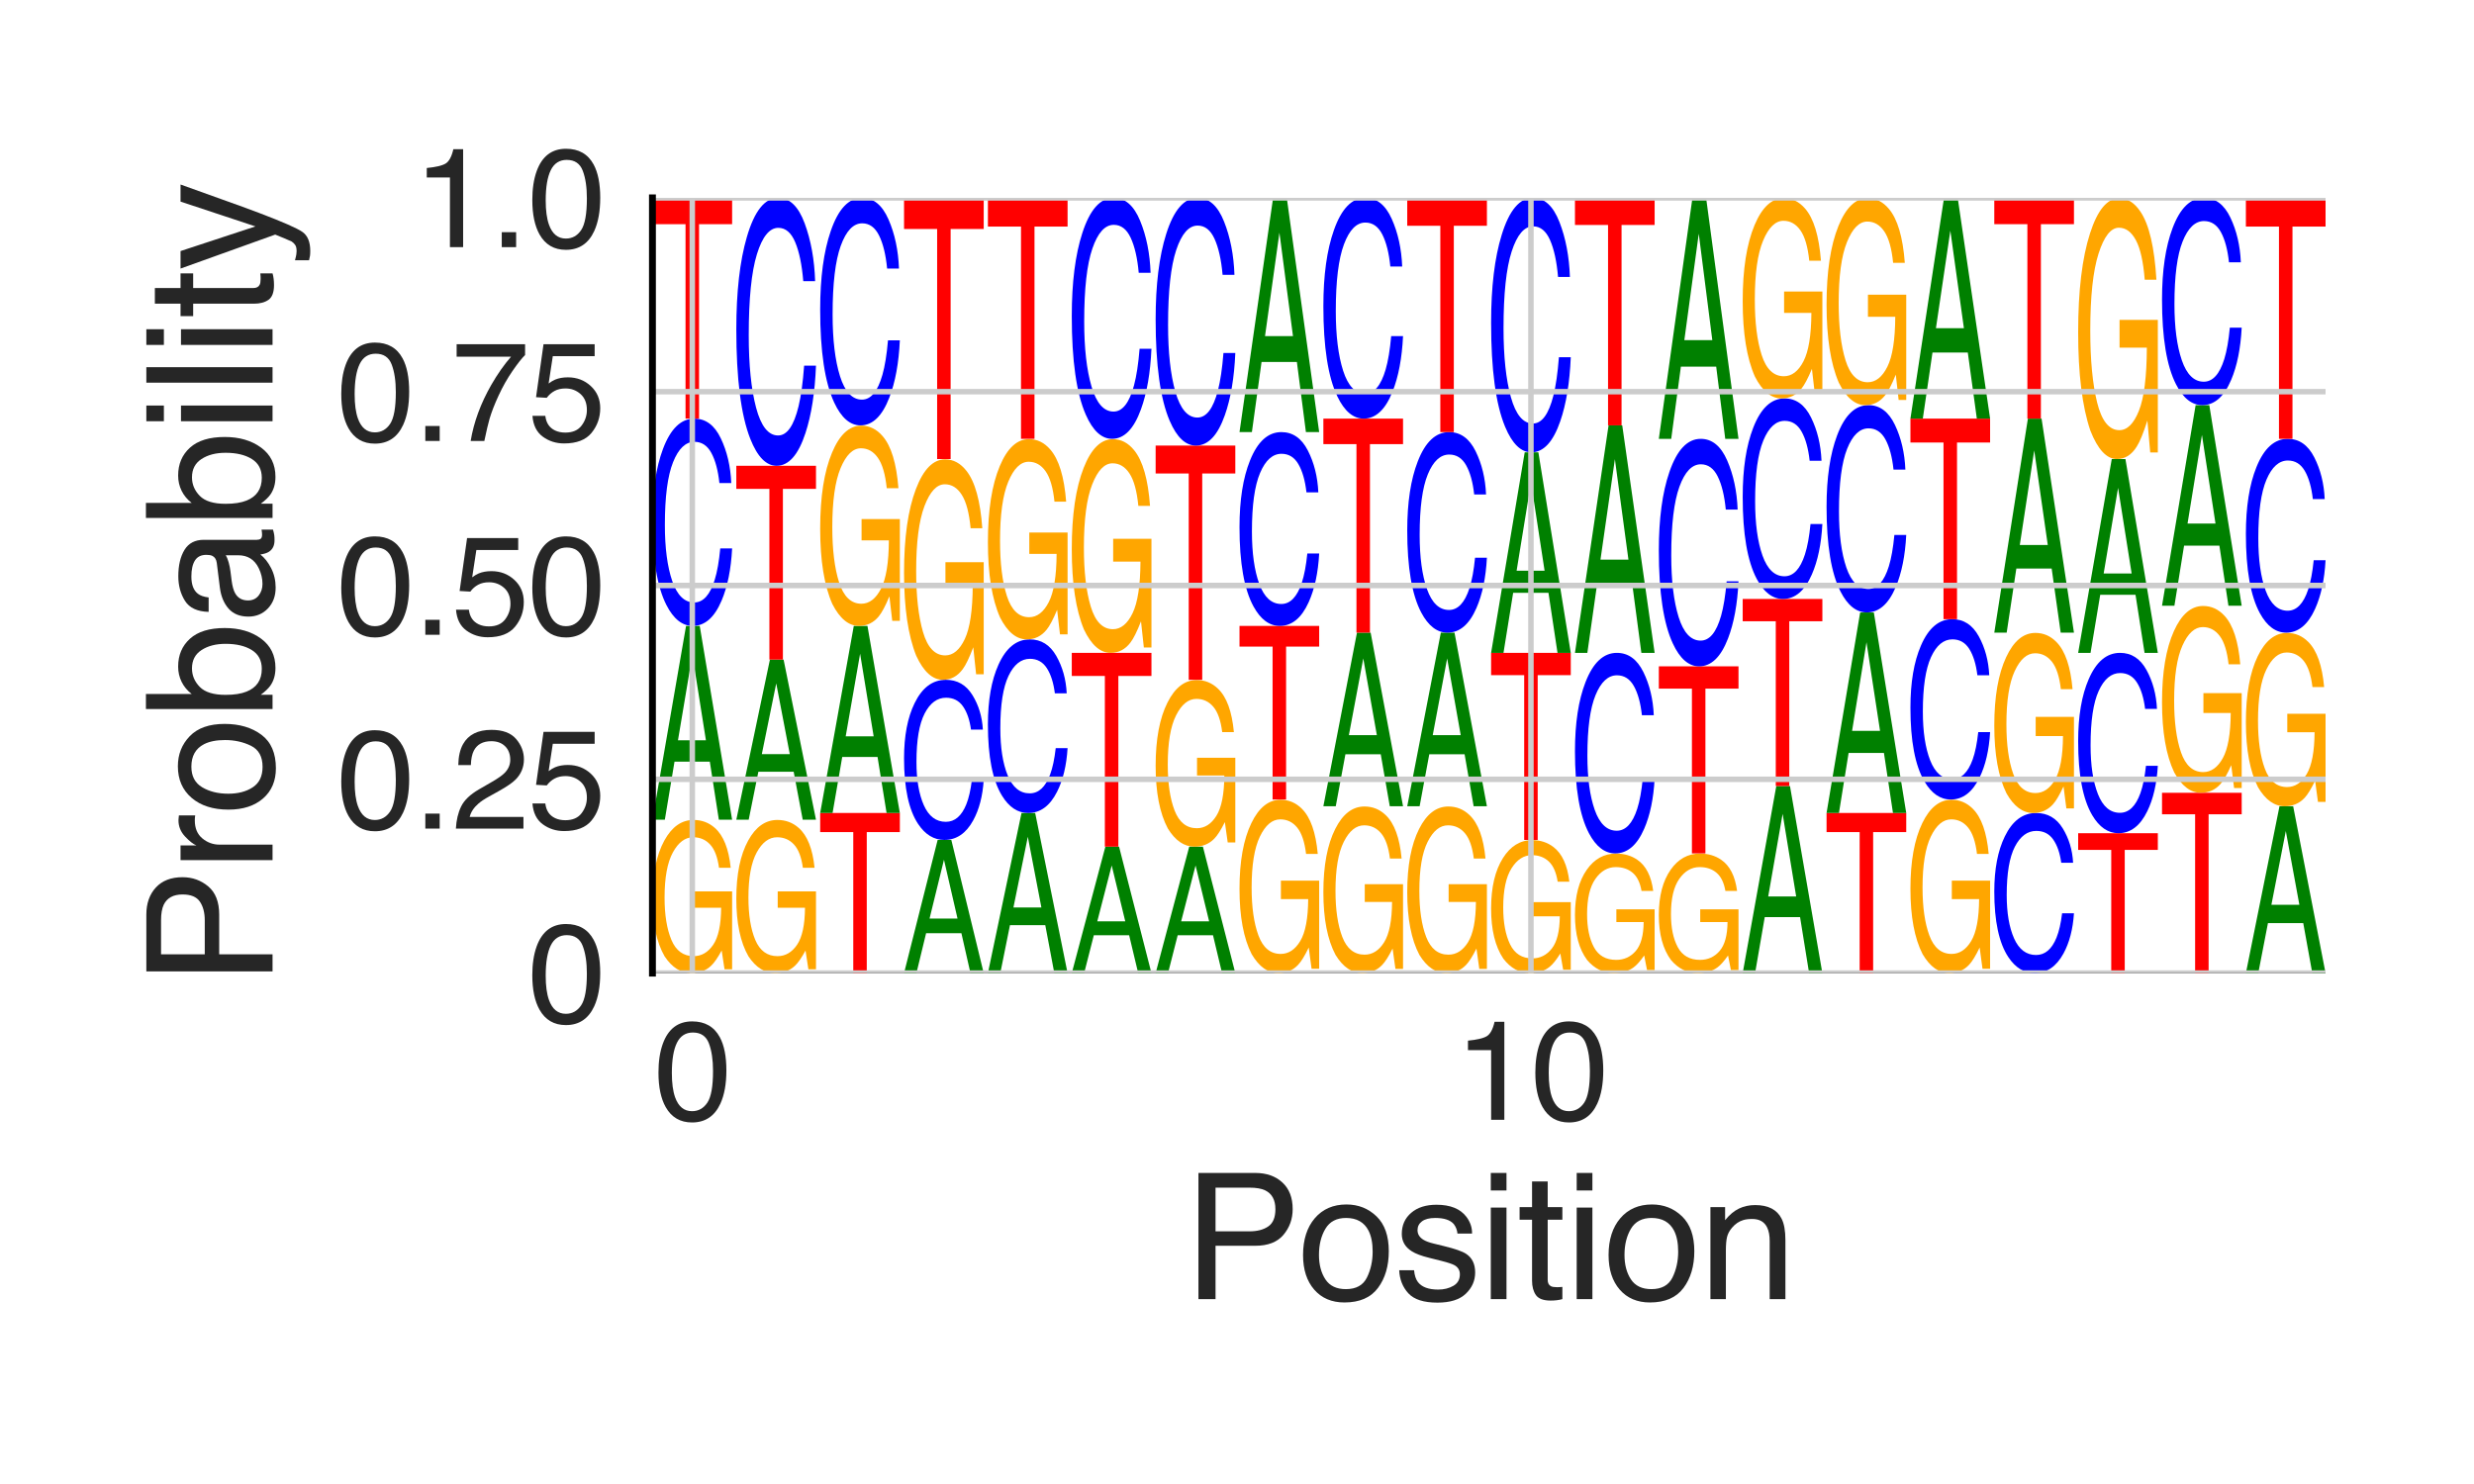 <?xml version="1.0" encoding="utf-8" standalone="no"?>
<!DOCTYPE svg PUBLIC "-//W3C//DTD SVG 1.1//EN"
  "http://www.w3.org/Graphics/SVG/1.1/DTD/svg11.dtd">
<svg height="216pt" version="1.1" viewBox="0 0 360 216" width="360pt" xmlns="http://www.w3.org/2000/svg" xmlns:xlink="http://www.w3.org/1999/xlink">
 <defs>
  <style type="text/css">*{stroke-linecap:butt;stroke-linejoin:round;}</style>
 </defs>
 <g id="figure_1">
  <g id="patch_1">
   <path d="M 0 216 
L 360 216 
L 360 0 
L 0 0 
z
" style="fill:#ffffff;"/>
  </g>
  <g id="axes_1">
   <g id="patch_2">
    <path d="M 94.94 141.64 
L 338.4 141.64 
L 338.4 28.8 
L 94.94 28.8 
z
" style="fill:#ffffff;"/>
   </g>
   <g id="line2d_1">
    <path clip-path="url(#p4b6643e979)" d="M 94.94 141.64 
L 338.4 141.64 
" style="fill:none;stroke:#000000;stroke-linecap:round;stroke-width:0.5;"/>
   </g>
   <g id="patch_3">
    <path clip-path="url(#p4b6643e979)" d="M 100.919 119.346 
Q 102.708 119.346 104.012 120.499 
Q 105.903 122.156 106.326 126.309 
L 104.626 126.309 
Q 104.314 123.988 103.338 122.927 
Q 102.362 121.865 100.875 121.865 
Q 99.114 121.865 97.909 124.076 
Q 96.704 126.282 96.704 130.652 
Q 96.704 134.427 97.696 136.799 
Q 98.691 139.171 100.936 139.171 
Q 102.655 139.171 103.783 137.51 
Q 104.911 135.844 104.936 132.12 
L 100.963 132.12 
L 100.963 129.743 
L 106.533 129.743 
L 106.533 141.077 
L 105.428 141.077 
L 105.013 138.35 
Q 104.142 139.951 103.468 140.574 
Q 102.334 141.64 100.59 141.64 
Q 98.337 141.64 96.712 139.203 
Q 94.94 136.144 94.94 130.809 
Q 94.94 125.488 96.668 122.345 
Q 98.31 119.346 100.919 119.346 
z
M 100.634 119.313 
L 100.634 119.313 
z
" style="fill:#ffa600;"/>
   </g>
   <g id="patch_4">
    <path clip-path="url(#p4b6643e979)" d="M 102.722 107.755 
L 100.749 95.294 
L 98.653 107.755 
L 102.722 107.755 
z
M 99.83 91.103 
L 101.819 91.103 
L 106.533 119.313 
L 104.603 119.313 
L 103.288 110.864 
L 98.149 110.864 
L 96.743 119.313 
L 94.94 119.313 
L 99.83 91.103 
z
M 100.741 91.103 
L 100.741 91.103 
z
" style="fill:#008000;"/>
   </g>
   <g id="patch_5">
    <path clip-path="url(#p4b6643e979)" d="M 101.036 60.932 
Q 103.518 60.932 104.888 63.803 
Q 106.257 66.667 106.408 70.311 
L 104.683 70.311 
Q 104.389 67.547 103.513 65.931 
Q 102.636 64.308 101.053 64.308 
Q 99.122 64.308 97.935 67.285 
Q 96.748 70.255 96.748 76.395 
Q 96.748 81.431 97.818 84.564 
Q 98.892 87.69 101.019 87.69 
Q 102.974 87.69 103.999 84.395 
Q 104.54 82.66 104.808 79.827 
L 106.533 79.827 
Q 106.303 84.352 105.004 87.415 
Q 103.447 91.103 100.805 91.103 
Q 98.527 91.103 96.979 88.077 
Q 94.94 84.083 94.94 75.734 
Q 94.94 69.4 96.472 65.344 
Q 98.126 60.932 101.036 60.932 
z
M 100.68 60.932 
L 100.68 60.932 
z
" style="fill:#0000ff;"/>
   </g>
   <g id="patch_6">
    <path clip-path="url(#p4b6643e979)" d="M 106.533 28.8 
L 106.533 32.628 
L 101.719 32.628 
L 101.719 60.932 
L 99.755 60.932 
L 99.755 32.628 
L 94.94 32.628 
L 94.94 28.8 
L 106.533 28.8 
z
" style="fill:#ff0000;"/>
   </g>
   <g id="patch_7">
    <path clip-path="url(#p4b6643e979)" d="M 113.123 119.346 
Q 114.911 119.346 116.216 120.499 
Q 118.107 122.156 118.53 126.309 
L 116.829 126.309 
Q 116.517 123.988 115.541 122.927 
Q 114.566 121.865 113.078 121.865 
Q 111.318 121.865 110.112 124.076 
Q 108.907 126.282 108.907 130.652 
Q 108.907 134.427 109.899 136.799 
Q 110.895 139.171 113.139 139.171 
Q 114.859 139.171 115.986 137.51 
Q 117.114 135.844 117.139 132.12 
L 113.167 132.12 
L 113.167 129.743 
L 118.737 129.743 
L 118.737 141.077 
L 117.631 141.077 
L 117.216 138.35 
Q 116.346 139.951 115.671 140.574 
Q 114.538 141.64 112.794 141.64 
Q 110.541 141.64 108.915 139.203 
Q 107.144 136.144 107.144 130.809 
Q 107.144 125.488 108.871 122.345 
Q 110.513 119.346 113.123 119.346 
z
M 112.838 119.313 
L 112.838 119.313 
z
" style="fill:#ffa600;"/>
   </g>
   <g id="patch_8">
    <path clip-path="url(#p4b6643e979)" d="M 114.925 109.764 
L 112.953 99.468 
L 110.856 109.764 
L 114.925 109.764 
z
M 112.033 96.006 
L 114.023 96.006 
L 118.737 119.313 
L 116.807 119.313 
L 115.491 112.333 
L 110.352 112.333 
L 108.946 119.313 
L 107.144 119.313 
L 112.033 96.006 
z
M 112.944 96.006 
L 112.944 96.006 
z
" style="fill:#008000;"/>
   </g>
   <g id="patch_9">
    <path clip-path="url(#p4b6643e979)" d="M 118.737 67.796 
L 118.737 71.157 
L 113.922 71.157 
L 113.922 96.006 
L 111.958 96.006 
L 111.958 71.157 
L 107.144 71.157 
L 107.144 67.796 
L 118.737 67.796 
z
" style="fill:#ff0000;"/>
   </g>
   <g id="patch_10">
    <path clip-path="url(#p4b6643e979)" d="M 113.239 28.8 
Q 115.722 28.8 117.091 32.51 
Q 118.461 36.212 118.612 40.922 
L 116.886 40.922 
Q 116.593 37.349 115.716 35.26 
Q 114.839 33.163 113.256 33.163 
Q 111.326 33.163 110.139 37.011 
Q 108.951 40.85 108.951 48.786 
Q 108.951 55.295 110.022 59.344 
Q 111.095 63.384 113.222 63.384 
Q 115.178 63.384 116.203 59.126 
Q 116.744 56.884 117.012 53.222 
L 118.737 53.222 
Q 118.506 59.069 117.208 63.029 
Q 115.651 67.796 113.009 67.796 
Q 110.731 67.796 109.182 63.884 
Q 107.144 58.723 107.144 47.931 
Q 107.144 39.745 108.675 34.502 
Q 110.329 28.8 113.239 28.8 
z
M 112.883 28.8 
L 112.883 28.8 
z
" style="fill:#0000ff;"/>
   </g>
   <g id="patch_11">
    <path clip-path="url(#p4b6643e979)" d="M 130.94 118.333 
L 130.94 121.11 
L 126.126 121.11 
L 126.126 141.64 
L 124.162 141.64 
L 124.162 121.11 
L 119.347 121.11 
L 119.347 118.333 
L 130.94 118.333 
z
" style="fill:#ff0000;"/>
   </g>
   <g id="patch_12">
    <path clip-path="url(#p4b6643e979)" d="M 127.129 107.176 
L 125.156 95.148 
L 123.06 107.176 
L 127.129 107.176 
z
M 124.237 91.103 
L 126.226 91.103 
L 130.94 118.333 
L 129.01 118.333 
L 127.695 110.178 
L 122.556 110.178 
L 121.15 118.333 
L 119.347 118.333 
L 124.237 91.103 
z
M 125.148 91.103 
L 125.148 91.103 
z
" style="fill:#008000;"/>
   </g>
   <g id="patch_13">
    <path clip-path="url(#p4b6643e979)" d="M 125.326 61.955 
Q 127.115 61.955 128.419 63.463 
Q 130.31 65.629 130.733 71.06 
L 129.033 71.06 
Q 128.721 68.025 127.745 66.637 
Q 126.769 65.249 125.282 65.249 
Q 123.521 65.249 122.316 68.139 
Q 121.111 71.024 121.111 76.737 
Q 121.111 81.673 122.103 84.774 
Q 123.098 87.875 125.343 87.875 
Q 127.062 87.875 128.19 85.703 
Q 129.318 83.525 129.343 78.656 
L 125.37 78.656 
L 125.37 75.549 
L 130.94 75.549 
L 130.94 90.367 
L 129.835 90.367 
L 129.42 86.801 
Q 128.549 88.895 127.875 89.71 
Q 126.741 91.103 124.997 91.103 
Q 122.744 91.103 121.119 87.918 
Q 119.347 83.917 119.347 76.942 
Q 119.347 69.986 121.075 65.877 
Q 122.717 61.955 125.326 61.955 
z
M 125.041 61.913 
L 125.041 61.913 
z
" style="fill:#ffa600;"/>
   </g>
   <g id="patch_14">
    <path clip-path="url(#p4b6643e979)" d="M 125.443 28.8 
Q 127.925 28.8 129.295 31.95 
Q 130.664 35.094 130.815 39.093 
L 129.09 39.093 
Q 128.796 36.059 127.92 34.286 
Q 127.043 32.505 125.46 32.505 
Q 123.529 32.505 122.342 35.772 
Q 121.155 39.032 121.155 45.771 
Q 121.155 51.298 122.225 54.735 
Q 123.299 58.167 125.426 58.167 
Q 127.381 58.167 128.406 54.551 
Q 128.947 52.647 129.215 49.537 
L 130.94 49.537 
Q 130.71 54.503 129.411 57.865 
Q 127.854 61.913 125.212 61.913 
Q 122.934 61.913 121.386 58.591 
Q 119.347 54.208 119.347 45.045 
Q 119.347 38.093 120.879 33.642 
Q 122.533 28.8 125.443 28.8 
z
M 125.087 28.8 
L 125.087 28.8 
z
" style="fill:#0000ff;"/>
   </g>
   <g id="patch_15">
    <path clip-path="url(#p4b6643e979)" d="M 139.332 133.698 
L 137.36 125.135 
L 135.263 133.698 
L 139.332 133.698 
z
M 136.44 122.255 
L 138.43 122.255 
L 143.144 141.64 
L 141.214 141.64 
L 139.898 135.834 
L 134.759 135.834 
L 133.353 141.64 
L 131.551 141.64 
L 136.44 122.255 
z
M 137.351 122.255 
L 137.351 122.255 
z
" style="fill:#008000;"/>
   </g>
   <g id="patch_16">
    <path clip-path="url(#p4b6643e979)" d="M 137.646 98.948 
Q 140.129 98.948 141.498 101.165 
Q 142.868 103.378 143.019 106.193 
L 141.293 106.193 
Q 141 104.058 140.123 102.809 
Q 139.246 101.556 137.663 101.556 
Q 135.733 101.556 134.546 103.855 
Q 133.358 106.15 133.358 110.893 
Q 133.358 114.783 134.429 117.203 
Q 135.502 119.618 137.629 119.618 
Q 139.585 119.618 140.61 117.073 
Q 141.151 115.733 141.419 113.544 
L 143.144 113.544 
Q 142.913 117.039 141.615 119.406 
Q 140.058 122.255 137.416 122.255 
Q 135.138 122.255 133.589 119.917 
Q 131.551 116.832 131.551 110.382 
Q 131.551 105.489 133.082 102.356 
Q 134.736 98.948 137.646 98.948 
z
M 137.29 98.948 
L 137.29 98.948 
z
" style="fill:#0000ff;"/>
   </g>
   <g id="patch_17">
    <path clip-path="url(#p4b6643e979)" d="M 137.53 66.862 
Q 139.318 66.862 140.623 68.522 
Q 142.514 70.907 142.937 76.884 
L 141.237 76.884 
Q 140.924 73.544 139.948 72.016 
Q 138.973 70.488 137.485 70.488 
Q 135.725 70.488 134.519 73.67 
Q 133.314 76.844 133.314 83.134 
Q 133.314 88.567 134.306 91.981 
Q 135.302 95.395 137.546 95.395 
Q 139.266 95.395 140.393 93.004 
Q 141.521 90.606 141.546 85.246 
L 137.574 85.246 
L 137.574 81.826 
L 143.144 81.826 
L 143.144 98.138 
L 142.038 98.138 
L 141.624 94.212 
Q 140.753 96.517 140.078 97.414 
Q 138.945 98.948 137.201 98.948 
Q 134.948 98.948 133.322 95.441 
Q 131.551 91.038 131.551 83.36 
Q 131.551 75.702 133.278 71.179 
Q 134.92 66.862 137.53 66.862 
z
M 137.245 66.816 
L 137.245 66.816 
z
" style="fill:#ffa600;"/>
   </g>
   <g id="patch_18">
    <path clip-path="url(#p4b6643e979)" d="M 143.144 28.8 
L 143.144 33.329 
L 138.329 33.329 
L 138.329 66.816 
L 136.365 66.816 
L 136.365 33.329 
L 131.551 33.329 
L 131.551 28.8 
L 143.144 28.8 
z
" style="fill:#ff0000;"/>
   </g>
   <g id="patch_19">
    <path clip-path="url(#p4b6643e979)" d="M 151.536 132.091 
L 149.563 121.795 
L 147.467 132.091 
L 151.536 132.091 
z
M 148.644 118.333 
L 150.633 118.333 
L 155.347 141.64 
L 153.418 141.64 
L 152.102 134.66 
L 146.963 134.66 
L 145.557 141.64 
L 143.754 141.64 
L 148.644 118.333 
z
M 149.555 118.333 
L 149.555 118.333 
z
" style="fill:#008000;"/>
   </g>
   <g id="patch_20">
    <path clip-path="url(#p4b6643e979)" d="M 149.85 93.064 
Q 152.332 93.064 153.702 95.468 
Q 155.071 97.867 155.222 100.919 
L 153.497 100.919 
Q 153.204 98.604 152.327 97.251 
Q 151.45 95.892 149.867 95.892 
Q 147.936 95.892 146.749 98.385 
Q 145.562 100.872 145.562 106.015 
Q 145.562 110.232 146.632 112.856 
Q 147.706 115.474 149.833 115.474 
Q 151.789 115.474 152.813 112.715 
Q 153.354 111.262 153.622 108.889 
L 155.347 108.889 
Q 155.117 112.678 153.818 115.244 
Q 152.261 118.333 149.619 118.333 
Q 147.341 118.333 145.793 115.798 
Q 143.754 112.453 143.754 105.461 
Q 143.754 100.156 145.286 96.759 
Q 146.94 93.064 149.85 93.064 
z
M 149.494 93.064 
L 149.494 93.064 
z
" style="fill:#0000ff;"/>
   </g>
   <g id="patch_21">
    <path clip-path="url(#p4b6643e979)" d="M 149.733 63.916 
Q 151.522 63.916 152.826 65.425 
Q 154.717 67.591 155.14 73.021 
L 153.44 73.021 
Q 153.128 69.986 152.152 68.598 
Q 151.176 67.21 149.689 67.21 
Q 147.928 67.21 146.723 70.101 
Q 145.518 72.985 145.518 78.698 
Q 145.518 83.634 146.51 86.735 
Q 147.505 89.836 149.75 89.836 
Q 151.469 89.836 152.597 87.664 
Q 153.725 85.486 153.75 80.617 
L 149.777 80.617 
L 149.777 77.51 
L 155.347 77.51 
L 155.347 92.328 
L 154.242 92.328 
L 153.827 88.763 
Q 152.956 90.856 152.282 91.671 
Q 151.148 93.064 149.404 93.064 
Q 147.151 93.064 145.526 89.879 
Q 143.754 85.878 143.754 78.904 
Q 143.754 71.947 145.482 67.838 
Q 147.124 63.916 149.733 63.916 
z
M 149.448 63.874 
L 149.448 63.874 
z
" style="fill:#ffa600;"/>
   </g>
   <g id="patch_22">
    <path clip-path="url(#p4b6643e979)" d="M 155.347 28.8 
L 155.347 32.979 
L 150.533 32.979 
L 150.533 63.874 
L 148.569 63.874 
L 148.569 32.979 
L 143.754 32.979 
L 143.754 28.8 
L 155.347 28.8 
z
" style="fill:#ff0000;"/>
   </g>
   <g id="patch_23">
    <path clip-path="url(#p4b6643e979)" d="M 163.739 134.099 
L 161.767 125.97 
L 159.67 134.099 
L 163.739 134.099 
z
M 160.847 123.236 
L 162.837 123.236 
L 167.551 141.64 
L 165.621 141.64 
L 164.305 136.128 
L 159.166 136.128 
L 157.76 141.64 
L 155.958 141.64 
L 160.847 123.236 
z
M 161.758 123.236 
L 161.758 123.236 
z
" style="fill:#008000;"/>
   </g>
   <g id="patch_24">
    <path clip-path="url(#p4b6643e979)" d="M 167.551 95.026 
L 167.551 98.387 
L 162.736 98.387 
L 162.736 123.236 
L 160.772 123.236 
L 160.772 98.387 
L 155.958 98.387 
L 155.958 95.026 
L 167.551 95.026 
z
" style="fill:#ff0000;"/>
   </g>
   <g id="patch_25">
    <path clip-path="url(#p4b6643e979)" d="M 161.937 63.919 
Q 163.725 63.919 165.03 65.529 
Q 166.921 67.84 167.344 73.635 
L 165.644 73.635 
Q 165.331 70.397 164.355 68.916 
Q 163.38 67.435 161.892 67.435 
Q 160.132 67.435 158.926 70.519 
Q 157.721 73.597 157.721 79.694 
Q 157.721 84.961 158.714 88.271 
Q 159.709 91.581 161.953 91.581 
Q 163.673 91.581 164.8 89.263 
Q 165.928 86.938 165.953 81.742 
L 161.981 81.742 
L 161.981 78.426 
L 167.551 78.426 
L 167.551 94.24 
L 166.445 94.24 
L 166.031 90.435 
Q 165.16 92.669 164.485 93.538 
Q 163.352 95.026 161.608 95.026 
Q 159.355 95.026 157.729 91.626 
Q 155.958 87.357 155.958 79.913 
Q 155.958 72.489 157.685 68.104 
Q 159.327 63.919 161.937 63.919 
z
M 161.652 63.874 
L 161.652 63.874 
z
" style="fill:#ffa600;"/>
   </g>
   <g id="patch_26">
    <path clip-path="url(#p4b6643e979)" d="M 162.053 28.8 
Q 164.536 28.8 165.905 32.137 
Q 167.275 35.467 167.426 39.703 
L 165.7 39.703 
Q 165.407 36.489 164.53 34.611 
Q 163.653 32.725 162.07 32.725 
Q 160.14 32.725 158.953 36.185 
Q 157.765 39.638 157.765 46.776 
Q 157.765 52.63 158.836 56.272 
Q 159.909 59.906 162.036 59.906 
Q 163.992 59.906 165.017 56.076 
Q 165.558 54.059 165.826 50.766 
L 167.551 50.766 
Q 167.32 56.025 166.022 59.587 
Q 164.465 63.874 161.823 63.874 
Q 159.545 63.874 157.996 60.356 
Q 155.958 55.713 155.958 46.007 
Q 155.958 38.644 157.489 33.929 
Q 159.143 28.8 162.053 28.8 
z
M 161.697 28.8 
L 161.697 28.8 
z
" style="fill:#0000ff;"/>
   </g>
   <g id="patch_27">
    <path clip-path="url(#p4b6643e979)" d="M 175.943 134.099 
L 173.97 125.97 
L 171.874 134.099 
L 175.943 134.099 
z
M 173.051 123.236 
L 175.04 123.236 
L 179.754 141.64 
L 177.825 141.64 
L 176.509 136.128 
L 171.37 136.128 
L 169.964 141.64 
L 168.161 141.64 
L 173.051 123.236 
z
M 173.962 123.236 
L 173.962 123.236 
z
" style="fill:#008000;"/>
   </g>
   <g id="patch_28">
    <path clip-path="url(#p4b6643e979)" d="M 174.14 98.983 
Q 175.929 98.983 177.233 100.238 
Q 179.124 102.04 179.547 106.558 
L 177.847 106.558 
Q 177.535 104.033 176.559 102.879 
Q 175.583 101.724 174.096 101.724 
Q 172.335 101.724 171.13 104.129 
Q 169.925 106.528 169.925 111.282 
Q 169.925 115.389 170.917 117.969 
Q 171.912 120.55 174.157 120.55 
Q 175.876 120.55 177.004 118.742 
Q 178.132 116.93 178.157 112.879 
L 174.184 112.879 
L 174.184 110.293 
L 179.754 110.293 
L 179.754 122.623 
L 178.649 122.623 
L 178.234 119.656 
Q 177.363 121.398 176.689 122.076 
Q 175.555 123.236 173.811 123.236 
Q 171.558 123.236 169.933 120.585 
Q 168.161 117.257 168.161 111.453 
Q 168.161 105.665 169.889 102.246 
Q 171.531 98.983 174.14 98.983 
z
M 173.855 98.948 
L 173.855 98.948 
z
" style="fill:#ffa600;"/>
   </g>
   <g id="patch_29">
    <path clip-path="url(#p4b6643e979)" d="M 179.754 64.854 
L 179.754 68.917 
L 174.94 68.917 
L 174.94 98.948 
L 172.976 98.948 
L 172.976 68.917 
L 168.161 68.917 
L 168.161 64.854 
L 179.754 64.854 
z
" style="fill:#ff0000;"/>
   </g>
   <g id="patch_30">
    <path clip-path="url(#p4b6643e979)" d="M 174.257 28.8 
Q 176.739 28.8 178.109 32.23 
Q 179.478 35.653 179.629 40.008 
L 177.904 40.008 
Q 177.611 36.704 176.734 34.773 
Q 175.857 32.834 174.274 32.834 
Q 172.343 32.834 171.156 36.391 
Q 169.969 39.941 169.969 47.278 
Q 169.969 53.296 171.039 57.04 
Q 172.113 60.776 174.24 60.776 
Q 176.196 60.776 177.22 56.838 
Q 177.761 54.765 178.029 51.38 
L 179.754 51.38 
Q 179.524 56.786 178.226 60.447 
Q 176.668 64.854 174.026 64.854 
Q 171.748 64.854 170.2 61.238 
Q 168.161 56.465 168.161 46.488 
Q 168.161 38.919 169.693 34.072 
Q 171.347 28.8 174.257 28.8 
z
M 173.901 28.8 
L 173.901 28.8 
z
" style="fill:#0000ff;"/>
   </g>
   <g id="patch_31">
    <path clip-path="url(#p4b6643e979)" d="M 186.344 116.408 
Q 188.132 116.408 189.437 117.714 
Q 191.328 119.589 191.751 124.29 
L 190.051 124.29 
Q 189.738 121.662 188.762 120.461 
Q 187.787 119.26 186.299 119.26 
Q 184.539 119.26 183.333 121.762 
Q 182.128 124.258 182.128 129.204 
Q 182.128 133.477 183.121 136.161 
Q 184.116 138.846 186.36 138.846 
Q 188.08 138.846 189.207 136.966 
Q 190.335 135.08 190.36 130.865 
L 186.388 130.865 
L 186.388 128.175 
L 191.958 128.175 
L 191.958 141.003 
L 190.852 141.003 
L 190.438 137.916 
Q 189.567 139.728 188.892 140.434 
Q 187.759 141.64 186.015 141.64 
Q 183.762 141.64 182.136 138.882 
Q 180.365 135.42 180.365 129.382 
Q 180.365 123.36 182.092 119.803 
Q 183.734 116.408 186.344 116.408 
z
M 186.059 116.372 
L 186.059 116.372 
z
" style="fill:#ffa600;"/>
   </g>
   <g id="patch_32">
    <path clip-path="url(#p4b6643e979)" d="M 191.958 91.103 
L 191.958 94.114 
L 187.143 94.114 
L 187.143 116.372 
L 185.179 116.372 
L 185.179 94.114 
L 180.365 94.114 
L 180.365 91.103 
L 191.958 91.103 
z
" style="fill:#ff0000;"/>
   </g>
   <g id="patch_33">
    <path clip-path="url(#p4b6643e979)" d="M 186.46 62.893 
Q 188.943 62.893 190.312 65.577 
Q 191.682 68.255 191.833 71.663 
L 190.107 71.663 
Q 189.814 69.078 188.937 67.567 
Q 188.06 66.05 186.477 66.05 
Q 184.547 66.05 183.36 68.833 
Q 182.172 71.61 182.172 77.351 
Q 182.172 82.06 183.243 84.989 
Q 184.316 87.912 186.443 87.912 
Q 188.399 87.912 189.424 84.831 
Q 189.965 83.209 190.233 80.56 
L 191.958 80.56 
Q 191.727 84.79 190.429 87.655 
Q 188.872 91.103 186.23 91.103 
Q 183.952 91.103 182.403 88.274 
Q 180.365 84.539 180.365 76.733 
Q 180.365 70.811 181.896 67.018 
Q 183.55 62.893 186.46 62.893 
z
M 186.104 62.893 
L 186.104 62.893 
z
" style="fill:#0000ff;"/>
   </g>
   <g id="patch_34">
    <path clip-path="url(#p4b6643e979)" d="M 188.146 48.925 
L 186.174 33.865 
L 184.077 48.925 
L 188.146 48.925 
z
M 185.254 28.8 
L 187.244 28.8 
L 191.958 62.893 
L 190.028 62.893 
L 188.712 52.682 
L 183.573 52.682 
L 182.167 62.893 
L 180.365 62.893 
L 185.254 28.8 
z
M 186.165 28.8 
L 186.165 28.8 
z
" style="fill:#008000;"/>
   </g>
   <g id="patch_35">
    <path clip-path="url(#p4b6643e979)" d="M 198.547 117.387 
Q 200.336 117.387 201.64 118.642 
Q 203.531 120.445 203.954 124.963 
L 202.254 124.963 
Q 201.942 122.438 200.966 121.283 
Q 199.99 120.128 198.503 120.128 
Q 196.742 120.128 195.537 122.533 
Q 194.332 124.933 194.332 129.687 
Q 194.332 133.793 195.324 136.374 
Q 196.319 138.954 198.564 138.954 
Q 200.283 138.954 201.411 137.147 
Q 202.539 135.335 202.564 131.283 
L 198.591 131.283 
L 198.591 128.698 
L 204.161 128.698 
L 204.161 141.028 
L 203.056 141.028 
L 202.641 138.061 
Q 201.77 139.803 201.096 140.48 
Q 199.962 141.64 198.218 141.64 
Q 195.965 141.64 194.34 138.989 
Q 192.568 135.661 192.568 129.858 
Q 192.568 124.069 194.296 120.651 
Q 195.938 117.387 198.547 117.387 
z
M 198.262 117.352 
L 198.262 117.352 
z
" style="fill:#ffa600;"/>
   </g>
   <g id="patch_36">
    <path clip-path="url(#p4b6643e979)" d="M 200.35 106.999 
L 198.377 95.838 
L 196.281 106.999 
L 200.35 106.999 
z
M 197.458 92.084 
L 199.447 92.084 
L 204.161 117.352 
L 202.232 117.352 
L 200.916 109.784 
L 195.777 109.784 
L 194.371 117.352 
L 192.568 117.352 
L 197.458 92.084 
z
M 198.369 92.084 
L 198.369 92.084 
z
" style="fill:#008000;"/>
   </g>
   <g id="patch_37">
    <path clip-path="url(#p4b6643e979)" d="M 204.161 60.932 
L 204.161 64.644 
L 199.347 64.644 
L 199.347 92.084 
L 197.383 92.084 
L 197.383 64.644 
L 192.568 64.644 
L 192.568 60.932 
L 204.161 60.932 
z
" style="fill:#ff0000;"/>
   </g>
   <g id="patch_38">
    <path clip-path="url(#p4b6643e979)" d="M 198.664 28.8 
Q 201.146 28.8 202.516 31.857 
Q 203.885 34.907 204.036 38.789 
L 202.311 38.789 
Q 202.018 35.845 201.141 34.123 
Q 200.264 32.395 198.681 32.395 
Q 196.75 32.395 195.563 35.565 
Q 194.376 38.729 194.376 45.268 
Q 194.376 50.631 195.446 53.967 
Q 196.52 57.297 198.647 57.297 
Q 200.603 57.297 201.627 53.788 
Q 202.168 51.941 202.436 48.923 
L 204.161 48.923 
Q 203.931 53.742 202.633 57.005 
Q 201.075 60.932 198.433 60.932 
Q 196.155 60.932 194.607 57.709 
Q 192.568 53.456 192.568 44.564 
Q 192.568 37.818 194.1 33.499 
Q 195.754 28.8 198.664 28.8 
z
M 198.308 28.8 
L 198.308 28.8 
z
" style="fill:#0000ff;"/>
   </g>
   <g id="patch_39">
    <path clip-path="url(#p4b6643e979)" d="M 210.751 117.387 
Q 212.539 117.387 213.844 118.642 
Q 215.735 120.445 216.158 124.963 
L 214.458 124.963 
Q 214.145 122.438 213.169 121.283 
Q 212.194 120.128 210.706 120.128 
Q 208.946 120.128 207.74 122.533 
Q 206.535 124.933 206.535 129.687 
Q 206.535 133.793 207.528 136.374 
Q 208.523 138.954 210.767 138.954 
Q 212.487 138.954 213.614 137.147 
Q 214.742 135.335 214.767 131.283 
L 210.795 131.283 
L 210.795 128.698 
L 216.365 128.698 
L 216.365 141.028 
L 215.259 141.028 
L 214.845 138.061 
Q 213.974 139.803 213.299 140.48 
Q 212.166 141.64 210.422 141.64 
Q 208.169 141.64 206.543 138.989 
Q 204.772 135.661 204.772 129.858 
Q 204.772 124.069 206.499 120.651 
Q 208.141 117.387 210.751 117.387 
z
M 210.466 117.352 
L 210.466 117.352 
z
" style="fill:#ffa600;"/>
   </g>
   <g id="patch_40">
    <path clip-path="url(#p4b6643e979)" d="M 212.553 106.999 
L 210.581 95.838 
L 208.484 106.999 
L 212.553 106.999 
z
M 209.661 92.084 
L 211.651 92.084 
L 216.365 117.352 
L 214.435 117.352 
L 213.119 109.784 
L 207.98 109.784 
L 206.574 117.352 
L 204.772 117.352 
L 209.661 92.084 
z
M 210.572 92.084 
L 210.572 92.084 
z
" style="fill:#008000;"/>
   </g>
   <g id="patch_41">
    <path clip-path="url(#p4b6643e979)" d="M 210.867 62.893 
Q 213.35 62.893 214.719 65.671 
Q 216.089 68.442 216.24 71.967 
L 214.514 71.967 
Q 214.221 69.293 213.344 67.729 
Q 212.467 66.16 210.884 66.16 
Q 208.954 66.16 207.767 69.039 
Q 206.579 71.913 206.579 77.854 
Q 206.579 82.726 207.65 85.757 
Q 208.723 88.781 210.85 88.781 
Q 212.806 88.781 213.831 85.594 
Q 214.372 83.915 214.64 81.174 
L 216.365 81.174 
Q 216.134 85.552 214.836 88.516 
Q 213.279 92.084 210.637 92.084 
Q 208.359 92.084 206.81 89.156 
Q 204.772 85.292 204.772 77.214 
Q 204.772 71.086 206.303 67.162 
Q 207.957 62.893 210.867 62.893 
z
M 210.511 62.893 
L 210.511 62.893 
z
" style="fill:#0000ff;"/>
   </g>
   <g id="patch_42">
    <path clip-path="url(#p4b6643e979)" d="M 216.365 28.8 
L 216.365 32.862 
L 211.55 32.862 
L 211.55 62.893 
L 209.586 62.893 
L 209.586 32.862 
L 204.772 32.862 
L 204.772 28.8 
L 216.365 28.8 
z
" style="fill:#ff0000;"/>
   </g>
   <g id="patch_43">
    <path clip-path="url(#p4b6643e979)" d="M 222.954 122.283 
Q 224.743 122.283 226.047 123.285 
Q 227.938 124.723 228.361 128.329 
L 226.661 128.329 
Q 226.349 126.314 225.373 125.392 
Q 224.397 124.471 222.91 124.471 
Q 221.149 124.471 219.944 126.39 
Q 218.739 128.305 218.739 132.1 
Q 218.739 135.377 219.731 137.437 
Q 220.726 139.496 222.971 139.496 
Q 224.69 139.496 225.818 138.054 
Q 226.946 136.607 226.971 133.374 
L 222.998 133.374 
L 222.998 131.31 
L 228.568 131.31 
L 228.568 141.151 
L 227.463 141.151 
L 227.048 138.783 
Q 226.177 140.174 225.503 140.714 
Q 224.369 141.64 222.625 141.64 
Q 220.372 141.64 218.747 139.524 
Q 216.975 136.868 216.975 132.236 
Q 216.975 127.616 218.703 124.888 
Q 220.345 122.283 222.954 122.283 
z
M 222.669 122.255 
L 222.669 122.255 
z
" style="fill:#ffa600;"/>
   </g>
   <g id="patch_44">
    <path clip-path="url(#p4b6643e979)" d="M 228.568 95.026 
L 228.568 98.27 
L 223.754 98.27 
L 223.754 122.255 
L 221.79 122.255 
L 221.79 98.27 
L 216.975 98.27 
L 216.975 95.026 
L 228.568 95.026 
z
" style="fill:#ff0000;"/>
   </g>
   <g id="patch_45">
    <path clip-path="url(#p4b6643e979)" d="M 224.757 83.066 
L 222.784 70.171 
L 220.688 83.066 
L 224.757 83.066 
z
M 221.865 65.835 
L 223.854 65.835 
L 228.568 95.026 
L 226.639 95.026 
L 225.323 86.283 
L 220.184 86.283 
L 218.778 95.026 
L 216.975 95.026 
L 221.865 65.835 
z
M 222.776 65.835 
L 222.776 65.835 
z
" style="fill:#008000;"/>
   </g>
   <g id="patch_46">
    <path clip-path="url(#p4b6643e979)" d="M 223.071 28.8 
Q 225.553 28.8 226.923 32.323 
Q 228.292 35.839 228.443 40.313 
L 226.718 40.313 
Q 226.425 36.919 225.548 34.935 
Q 224.671 32.944 223.088 32.944 
Q 221.157 32.944 219.97 36.598 
Q 218.783 40.244 218.783 47.781 
Q 218.783 53.962 219.853 57.808 
Q 220.927 61.645 223.054 61.645 
Q 225.01 61.645 226.035 57.601 
Q 226.575 55.471 226.843 51.994 
L 228.568 51.994 
Q 228.338 57.547 227.04 61.308 
Q 225.482 65.835 222.84 65.835 
Q 220.562 65.835 219.014 62.12 
Q 216.975 57.218 216.975 46.969 
Q 216.975 39.194 218.507 34.215 
Q 220.161 28.8 223.071 28.8 
z
M 222.715 28.8 
L 222.715 28.8 
z
" style="fill:#0000ff;"/>
   </g>
   <g id="patch_47">
    <path clip-path="url(#p4b6643e979)" d="M 235.158 124.241 
Q 236.946 124.241 238.251 125.142 
Q 240.142 126.435 240.565 129.676 
L 238.865 129.676 
Q 238.552 127.864 237.576 127.036 
Q 236.601 126.208 235.113 126.208 
Q 233.353 126.208 232.147 127.933 
Q 230.942 129.654 230.942 133.065 
Q 230.942 136.011 231.935 137.862 
Q 232.93 139.713 235.174 139.713 
Q 236.894 139.713 238.021 138.417 
Q 239.149 137.117 239.174 134.21 
L 235.202 134.21 
L 235.202 132.355 
L 240.772 132.355 
L 240.772 141.201 
L 239.666 141.201 
L 239.252 139.072 
Q 238.381 140.322 237.706 140.808 
Q 236.573 141.64 234.829 141.64 
Q 232.576 141.64 230.95 139.738 
Q 229.179 137.351 229.179 133.187 
Q 229.179 129.035 230.906 126.582 
Q 232.548 124.241 235.158 124.241 
z
M 234.873 124.216 
L 234.873 124.216 
z
" style="fill:#ffa600;"/>
   </g>
   <g id="patch_48">
    <path clip-path="url(#p4b6643e979)" d="M 235.274 95.026 
Q 237.757 95.026 239.126 97.803 
Q 240.496 100.574 240.647 104.1 
L 238.921 104.1 
Q 238.628 101.425 237.751 99.861 
Q 236.874 98.292 235.291 98.292 
Q 233.361 98.292 232.174 101.172 
Q 230.986 104.045 230.986 109.986 
Q 230.986 114.858 232.057 117.889 
Q 233.13 120.914 235.257 120.914 
Q 237.213 120.914 238.238 117.726 
Q 238.779 116.048 239.047 113.307 
L 240.772 113.307 
Q 240.541 117.684 239.243 120.648 
Q 237.686 124.216 235.044 124.216 
Q 232.766 124.216 231.217 121.288 
Q 229.179 117.424 229.179 109.346 
Q 229.179 103.218 230.71 99.294 
Q 232.364 95.026 235.274 95.026 
z
M 234.918 95.026 
L 234.918 95.026 
z
" style="fill:#0000ff;"/>
   </g>
   <g id="patch_49">
    <path clip-path="url(#p4b6643e979)" d="M 236.96 81.459 
L 234.988 66.832 
L 232.891 81.459 
L 236.96 81.459 
z
M 234.068 61.913 
L 236.058 61.913 
L 240.772 95.026 
L 238.842 95.026 
L 237.526 85.108 
L 232.387 85.108 
L 230.981 95.026 
L 229.179 95.026 
L 234.068 61.913 
z
M 234.98 61.913 
L 234.98 61.913 
z
" style="fill:#008000;"/>
   </g>
   <g id="patch_50">
    <path clip-path="url(#p4b6643e979)" d="M 240.772 28.8 
L 240.772 32.745 
L 235.957 32.745 
L 235.957 61.913 
L 233.993 61.913 
L 233.993 32.745 
L 229.179 32.745 
L 229.179 28.8 
L 240.772 28.8 
z
" style="fill:#ff0000;"/>
   </g>
   <g id="patch_51">
    <path clip-path="url(#p4b6643e979)" d="M 247.361 124.241 
Q 249.15 124.241 250.454 125.142 
Q 252.345 126.435 252.768 129.676 
L 251.068 129.676 
Q 250.756 127.864 249.78 127.036 
Q 248.804 126.208 247.317 126.208 
Q 245.556 126.208 244.351 127.933 
Q 243.146 129.654 243.146 133.065 
Q 243.146 136.011 244.138 137.862 
Q 245.133 139.713 247.378 139.713 
Q 249.097 139.713 250.225 138.417 
Q 251.353 137.117 251.378 134.21 
L 247.405 134.21 
L 247.405 132.355 
L 252.975 132.355 
L 252.975 141.201 
L 251.87 141.201 
L 251.455 139.072 
Q 250.584 140.322 249.91 140.808 
Q 248.777 141.64 247.032 141.64 
Q 244.779 141.64 243.154 139.738 
Q 241.382 137.351 241.382 133.187 
Q 241.382 129.035 243.11 126.582 
Q 244.752 124.241 247.361 124.241 
z
M 247.076 124.216 
L 247.076 124.216 
z
" style="fill:#ffa600;"/>
   </g>
   <g id="patch_52">
    <path clip-path="url(#p4b6643e979)" d="M 252.975 96.987 
L 252.975 100.231 
L 248.161 100.231 
L 248.161 124.216 
L 246.197 124.216 
L 246.197 100.231 
L 241.382 100.231 
L 241.382 96.987 
L 252.975 96.987 
z
" style="fill:#ff0000;"/>
   </g>
   <g id="patch_53">
    <path clip-path="url(#p4b6643e979)" d="M 247.478 63.874 
Q 249.96 63.874 251.33 67.024 
Q 252.699 70.168 252.85 74.167 
L 251.125 74.167 
Q 250.832 71.133 249.955 69.36 
Q 249.078 67.579 247.495 67.579 
Q 245.564 67.579 244.377 70.846 
Q 243.19 74.106 243.19 80.845 
Q 243.19 86.371 244.261 89.809 
Q 245.334 93.241 247.461 93.241 
Q 249.417 93.241 250.442 89.624 
Q 250.982 87.721 251.25 84.611 
L 252.975 84.611 
Q 252.745 89.577 251.447 92.939 
Q 249.889 96.987 247.247 96.987 
Q 244.969 96.987 243.421 93.665 
Q 241.382 89.282 241.382 80.119 
Q 241.382 73.167 242.914 68.716 
Q 244.568 63.874 247.478 63.874 
z
M 247.122 63.874 
L 247.122 63.874 
z
" style="fill:#0000ff;"/>
   </g>
   <g id="patch_54">
    <path clip-path="url(#p4b6643e979)" d="M 249.164 49.504 
L 247.192 34.01 
L 245.095 49.504 
L 249.164 49.504 
z
M 246.272 28.8 
L 248.261 28.8 
L 252.975 63.874 
L 251.046 63.874 
L 249.73 53.369 
L 244.591 53.369 
L 243.185 63.874 
L 241.382 63.874 
L 246.272 28.8 
z
M 247.183 28.8 
L 247.183 28.8 
z
" style="fill:#008000;"/>
   </g>
   <g id="patch_55">
    <path clip-path="url(#p4b6643e979)" d="M 261.367 130.484 
L 259.395 118.456 
L 257.298 130.484 
L 261.367 130.484 
z
M 258.475 114.411 
L 260.465 114.411 
L 265.179 141.64 
L 263.249 141.64 
L 261.933 133.485 
L 256.795 133.485 
L 255.388 141.64 
L 253.586 141.64 
L 258.475 114.411 
z
M 259.387 114.411 
L 259.387 114.411 
z
" style="fill:#008000;"/>
   </g>
   <g id="patch_56">
    <path clip-path="url(#p4b6643e979)" d="M 265.179 87.181 
L 265.179 90.425 
L 260.364 90.425 
L 260.364 114.411 
L 258.4 114.411 
L 258.4 90.425 
L 253.586 90.425 
L 253.586 87.181 
L 265.179 87.181 
z
" style="fill:#ff0000;"/>
   </g>
   <g id="patch_57">
    <path clip-path="url(#p4b6643e979)" d="M 259.681 57.991 
Q 262.164 57.991 263.533 60.768 
Q 264.903 63.539 265.054 67.065 
L 263.328 67.065 
Q 263.035 64.39 262.158 62.826 
Q 261.281 61.257 259.698 61.257 
Q 257.768 61.257 256.581 64.137 
Q 255.394 67.01 255.394 72.951 
Q 255.394 77.823 256.464 80.854 
Q 257.537 83.879 259.664 83.879 
Q 261.62 83.879 262.645 80.691 
Q 263.186 79.013 263.454 76.272 
L 265.179 76.272 
Q 264.948 80.649 263.65 83.613 
Q 262.093 87.181 259.451 87.181 
Q 257.173 87.181 255.624 84.253 
Q 253.586 80.389 253.586 72.311 
Q 253.586 66.183 255.117 62.259 
Q 256.772 57.991 259.681 57.991 
z
M 259.325 57.991 
L 259.325 57.991 
z
" style="fill:#0000ff;"/>
   </g>
   <g id="patch_58">
    <path clip-path="url(#p4b6643e979)" d="M 259.565 28.842 
Q 261.353 28.842 262.658 30.351 
Q 264.549 32.517 264.972 37.947 
L 263.272 37.947 
Q 262.959 34.912 261.983 33.524 
Q 261.008 32.137 259.52 32.137 
Q 257.76 32.137 256.554 35.027 
Q 255.349 37.911 255.349 43.625 
Q 255.349 48.56 256.342 51.661 
Q 257.337 54.763 259.581 54.763 
Q 261.301 54.763 262.429 52.59 
Q 263.556 50.412 263.581 45.543 
L 259.609 45.543 
L 259.609 42.436 
L 265.179 42.436 
L 265.179 57.254 
L 264.073 57.254 
L 263.659 53.689 
Q 262.788 55.782 262.113 56.597 
Q 260.98 57.991 259.236 57.991 
Q 256.983 57.991 255.358 54.805 
Q 253.586 50.805 253.586 43.83 
Q 253.586 36.873 255.313 32.764 
Q 256.955 28.842 259.565 28.842 
z
M 259.28 28.8 
L 259.28 28.8 
z
" style="fill:#ffa600;"/>
   </g>
   <g id="patch_59">
    <path clip-path="url(#p4b6643e979)" d="M 277.382 118.333 
L 277.382 121.11 
L 272.568 121.11 
L 272.568 141.64 
L 270.604 141.64 
L 270.604 121.11 
L 265.789 121.11 
L 265.789 118.333 
L 277.382 118.333 
z
" style="fill:#ff0000;"/>
   </g>
   <g id="patch_60">
    <path clip-path="url(#p4b6643e979)" d="M 273.571 106.373 
L 271.599 93.479 
L 269.502 106.373 
L 273.571 106.373 
z
M 270.679 89.142 
L 272.668 89.142 
L 277.382 118.333 
L 275.453 118.333 
L 274.137 109.59 
L 268.998 109.59 
L 267.592 118.333 
L 265.789 118.333 
L 270.679 89.142 
z
M 271.59 89.142 
L 271.59 89.142 
z
" style="fill:#008000;"/>
   </g>
   <g id="patch_61">
    <path clip-path="url(#p4b6643e979)" d="M 271.885 58.971 
Q 274.367 58.971 275.737 61.842 
Q 277.106 64.706 277.257 68.35 
L 275.532 68.35 
Q 275.239 65.586 274.362 63.969 
Q 273.485 62.347 271.902 62.347 
Q 269.971 62.347 268.784 65.324 
Q 267.597 68.294 267.597 74.434 
Q 267.597 79.47 268.668 82.603 
Q 269.741 85.729 271.868 85.729 
Q 273.824 85.729 274.849 82.434 
Q 275.389 80.699 275.657 77.866 
L 277.382 77.866 
Q 277.152 82.39 275.854 85.454 
Q 274.296 89.142 271.654 89.142 
Q 269.376 89.142 267.828 86.116 
Q 265.789 82.122 265.789 73.773 
Q 265.789 67.439 267.321 63.383 
Q 268.975 58.971 271.885 58.971 
z
M 271.529 58.971 
L 271.529 58.971 
z
" style="fill:#0000ff;"/>
   </g>
   <g id="patch_62">
    <path clip-path="url(#p4b6643e979)" d="M 271.768 28.844 
Q 273.557 28.844 274.861 30.403 
Q 276.752 32.642 277.175 38.254 
L 275.475 38.254 
Q 275.163 35.117 274.187 33.683 
Q 273.211 32.249 271.724 32.249 
Q 269.963 32.249 268.758 35.236 
Q 267.553 38.217 267.553 44.123 
Q 267.553 49.224 268.545 52.429 
Q 269.54 55.635 271.785 55.635 
Q 273.504 55.635 274.632 53.39 
Q 275.76 51.138 275.785 46.106 
L 271.812 46.106 
L 271.812 42.894 
L 277.382 42.894 
L 277.382 58.21 
L 276.277 58.21 
L 275.862 54.525 
Q 274.991 56.689 274.317 57.531 
Q 273.184 58.971 271.439 58.971 
Q 269.186 58.971 267.561 55.678 
Q 265.789 51.544 265.789 44.335 
Q 265.789 37.144 267.517 32.897 
Q 269.159 28.844 271.768 28.844 
z
M 271.484 28.8 
L 271.484 28.8 
z
" style="fill:#ffa600;"/>
   </g>
   <g id="patch_63">
    <path clip-path="url(#p4b6643e979)" d="M 283.972 116.408 
Q 285.76 116.408 287.065 117.714 
Q 288.956 119.589 289.379 124.29 
L 287.679 124.29 
Q 287.366 121.662 286.39 120.461 
Q 285.415 119.26 283.928 119.26 
Q 282.167 119.26 280.961 121.762 
Q 279.756 124.258 279.756 129.204 
Q 279.756 133.477 280.749 136.161 
Q 281.744 138.846 283.988 138.846 
Q 285.708 138.846 286.836 136.966 
Q 287.963 135.08 287.988 130.865 
L 284.016 130.865 
L 284.016 128.175 
L 289.586 128.175 
L 289.586 141.003 
L 288.48 141.003 
L 288.066 137.916 
Q 287.195 139.728 286.52 140.434 
Q 285.387 141.64 283.643 141.64 
Q 281.39 141.64 279.765 138.882 
Q 277.993 135.42 277.993 129.382 
Q 277.993 123.36 279.72 119.803 
Q 281.362 116.408 283.972 116.408 
z
M 283.687 116.372 
L 283.687 116.372 
z
" style="fill:#ffa600;"/>
   </g>
   <g id="patch_64">
    <path clip-path="url(#p4b6643e979)" d="M 284.088 90.123 
Q 286.571 90.123 287.94 92.62 
Q 289.31 95.112 289.461 98.282 
L 287.735 98.282 
Q 287.442 95.877 286.565 94.471 
Q 285.688 93.06 284.105 93.06 
Q 282.175 93.06 280.988 95.649 
Q 279.801 98.234 279.801 103.576 
Q 279.801 107.957 280.871 110.682 
Q 281.944 113.402 284.071 113.402 
Q 286.027 113.402 287.052 110.536 
Q 287.593 109.026 287.861 106.562 
L 289.586 106.562 
Q 289.355 110.498 288.057 113.163 
Q 286.5 116.372 283.858 116.372 
Q 281.58 116.372 280.031 113.739 
Q 277.993 110.264 277.993 103 
Q 277.993 97.49 279.524 93.961 
Q 281.179 90.123 284.088 90.123 
z
M 283.732 90.123 
L 283.732 90.123 
z
" style="fill:#0000ff;"/>
   </g>
   <g id="patch_65">
    <path clip-path="url(#p4b6643e979)" d="M 289.586 60.932 
L 289.586 64.41 
L 284.771 64.41 
L 284.771 90.123 
L 282.807 90.123 
L 282.807 64.41 
L 277.993 64.41 
L 277.993 60.932 
L 289.586 60.932 
z
" style="fill:#ff0000;"/>
   </g>
   <g id="patch_66">
    <path clip-path="url(#p4b6643e979)" d="M 285.774 47.767 
L 283.802 33.573 
L 281.705 47.767 
L 285.774 47.767 
z
M 282.882 28.8 
L 284.872 28.8 
L 289.586 60.932 
L 287.656 60.932 
L 286.34 51.309 
L 281.202 51.309 
L 279.795 60.932 
L 277.993 60.932 
L 282.882 28.8 
z
M 283.794 28.8 
L 283.794 28.8 
z
" style="fill:#008000;"/>
   </g>
   <g id="patch_67">
    <path clip-path="url(#p4b6643e979)" d="M 296.292 118.333 
Q 298.774 118.333 300.144 120.55 
Q 301.513 122.763 301.664 125.578 
L 299.939 125.578 
Q 299.646 123.443 298.769 122.194 
Q 297.892 120.941 296.309 120.941 
Q 294.379 120.941 293.191 123.24 
Q 292.004 125.535 292.004 130.278 
Q 292.004 134.168 293.075 136.588 
Q 294.148 139.003 296.275 139.003 
Q 298.231 139.003 299.256 136.458 
Q 299.797 135.118 300.064 132.929 
L 301.789 132.929 
Q 301.559 136.424 300.261 138.791 
Q 298.703 141.64 296.061 141.64 
Q 293.783 141.64 292.235 139.302 
Q 290.196 136.217 290.196 129.767 
Q 290.196 124.874 291.728 121.741 
Q 293.382 118.333 296.292 118.333 
z
M 295.936 118.333 
L 295.936 118.333 
z
" style="fill:#0000ff;"/>
   </g>
   <g id="patch_68">
    <path clip-path="url(#p4b6643e979)" d="M 296.175 92.122 
Q 297.964 92.122 299.268 93.478 
Q 301.159 95.426 301.582 100.309 
L 299.882 100.309 
Q 299.57 97.58 298.594 96.332 
Q 297.618 95.084 296.131 95.084 
Q 294.37 95.084 293.165 97.683 
Q 291.96 100.277 291.96 105.415 
Q 291.96 109.853 292.952 112.641 
Q 293.947 115.43 296.192 115.43 
Q 297.911 115.43 299.039 113.477 
Q 300.167 111.518 300.192 107.14 
L 296.219 107.14 
L 296.219 104.346 
L 301.789 104.346 
L 301.789 117.671 
L 300.684 117.671 
L 300.269 114.464 
Q 299.398 116.347 298.724 117.079 
Q 297.591 118.333 295.846 118.333 
Q 293.593 118.333 291.968 115.468 
Q 290.196 111.871 290.196 105.599 
Q 290.196 99.343 291.924 95.649 
Q 293.566 92.122 296.175 92.122 
z
M 295.891 92.084 
L 295.891 92.084 
z
" style="fill:#ffa600;"/>
   </g>
   <g id="patch_69">
    <path clip-path="url(#p4b6643e979)" d="M 297.978 79.321 
L 296.006 65.56 
L 293.909 79.321 
L 297.978 79.321 
z
M 295.086 60.932 
L 297.075 60.932 
L 301.789 92.084 
L 299.86 92.084 
L 298.544 82.754 
L 293.405 82.754 
L 291.999 92.084 
L 290.196 92.084 
L 295.086 60.932 
z
M 295.997 60.932 
L 295.997 60.932 
z
" style="fill:#008000;"/>
   </g>
   <g id="patch_70">
    <path clip-path="url(#p4b6643e979)" d="M 301.789 28.8 
L 301.789 32.628 
L 296.975 32.628 
L 296.975 60.932 
L 295.011 60.932 
L 295.011 32.628 
L 290.196 32.628 
L 290.196 28.8 
L 301.789 28.8 
z
" style="fill:#ff0000;"/>
   </g>
   <g id="patch_71">
    <path clip-path="url(#p4b6643e979)" d="M 313.993 121.274 
L 313.993 123.701 
L 309.178 123.701 
L 309.178 141.64 
L 307.214 141.64 
L 307.214 123.701 
L 302.4 123.701 
L 302.4 121.274 
L 313.993 121.274 
z
" style="fill:#ff0000;"/>
   </g>
   <g id="patch_72">
    <path clip-path="url(#p4b6643e979)" d="M 308.495 95.026 
Q 310.978 95.026 312.347 97.523 
Q 313.717 100.015 313.868 103.185 
L 312.142 103.185 
Q 311.849 100.78 310.972 99.374 
Q 310.095 97.963 308.512 97.963 
Q 306.582 97.963 305.395 100.552 
Q 304.208 103.136 304.208 108.478 
Q 304.208 112.86 305.278 115.585 
Q 306.351 118.305 308.478 118.305 
Q 310.434 118.305 311.459 115.438 
Q 312 113.929 312.268 111.464 
L 313.993 111.464 
Q 313.762 115.4 312.464 118.066 
Q 310.907 121.274 308.265 121.274 
Q 305.987 121.274 304.438 118.641 
Q 302.4 115.167 302.4 107.903 
Q 302.4 102.393 303.931 98.864 
Q 305.586 95.026 308.495 95.026 
z
M 308.139 95.026 
L 308.139 95.026 
z
" style="fill:#0000ff;"/>
   </g>
   <g id="patch_73">
    <path clip-path="url(#p4b6643e979)" d="M 310.181 83.468 
L 308.209 71.006 
L 306.112 83.468 
L 310.181 83.468 
z
M 307.289 66.816 
L 309.279 66.816 
L 313.993 95.026 
L 312.063 95.026 
L 310.747 86.577 
L 305.609 86.577 
L 304.202 95.026 
L 302.4 95.026 
L 307.289 66.816 
z
M 308.201 66.816 
L 308.201 66.816 
z
" style="fill:#008000;"/>
   </g>
   <g id="patch_74">
    <path clip-path="url(#p4b6643e979)" d="M 308.379 28.855 
Q 310.167 28.855 311.472 30.819 
Q 313.363 33.64 313.786 40.712 
L 312.086 40.712 
Q 311.773 36.76 310.797 34.953 
Q 309.822 33.145 308.335 33.145 
Q 306.574 33.145 305.368 36.909 
Q 304.163 40.665 304.163 48.106 
Q 304.163 54.534 305.156 58.573 
Q 306.151 62.612 308.395 62.612 
Q 310.115 62.612 311.243 59.783 
Q 312.37 56.946 312.395 50.605 
L 308.423 50.605 
L 308.423 46.558 
L 313.993 46.558 
L 313.993 65.857 
L 312.887 65.857 
L 312.473 61.213 
Q 311.602 63.94 310.927 65 
Q 309.794 66.816 308.05 66.816 
Q 305.797 66.816 304.172 62.667 
Q 302.4 57.457 302.4 48.374 
Q 302.4 39.314 304.127 33.963 
Q 305.769 28.855 308.379 28.855 
z
M 308.094 28.8 
L 308.094 28.8 
z
" style="fill:#ffa600;"/>
   </g>
   <g id="patch_75">
    <path clip-path="url(#p4b6643e979)" d="M 326.196 115.391 
L 326.196 118.519 
L 321.382 118.519 
L 321.382 141.64 
L 319.418 141.64 
L 319.418 118.519 
L 314.603 118.519 
L 314.603 115.391 
L 326.196 115.391 
z
" style="fill:#ff0000;"/>
   </g>
   <g id="patch_76">
    <path clip-path="url(#p4b6643e979)" d="M 320.582 88.201 
Q 322.371 88.201 323.675 89.608 
Q 325.566 91.629 325.989 96.694 
L 324.289 96.694 
Q 323.977 93.863 323.001 92.569 
Q 322.025 91.274 320.538 91.274 
Q 318.777 91.274 317.572 93.97 
Q 316.367 96.66 316.367 101.99 
Q 316.367 106.594 317.359 109.487 
Q 318.354 112.38 320.599 112.38 
Q 322.318 112.38 323.446 110.354 
Q 324.574 108.322 324.599 103.78 
L 320.626 103.78 
L 320.626 100.882 
L 326.196 100.882 
L 326.196 114.704 
L 325.091 114.704 
L 324.676 111.378 
Q 323.805 113.331 323.131 114.091 
Q 321.998 115.391 320.253 115.391 
Q 318 115.391 316.375 112.419 
Q 314.603 108.688 314.603 102.182 
Q 314.603 95.692 316.331 91.859 
Q 317.973 88.201 320.582 88.201 
z
M 320.298 88.162 
L 320.298 88.162 
z
" style="fill:#ffa600;"/>
   </g>
   <g id="patch_77">
    <path clip-path="url(#p4b6643e979)" d="M 322.385 76.202 
L 320.413 63.307 
L 318.316 76.202 
L 322.385 76.202 
z
M 319.493 58.971 
L 321.482 58.971 
L 326.196 88.162 
L 324.267 88.162 
L 322.951 79.419 
L 317.812 79.419 
L 316.406 88.162 
L 314.603 88.162 
L 319.493 58.971 
z
M 320.404 58.971 
L 320.404 58.971 
z
" style="fill:#008000;"/>
   </g>
   <g id="patch_78">
    <path clip-path="url(#p4b6643e979)" d="M 320.699 28.8 
Q 323.181 28.8 324.551 31.67 
Q 325.92 34.535 326.071 38.179 
L 324.346 38.179 
Q 324.053 35.415 323.176 33.798 
Q 322.299 32.176 320.716 32.176 
Q 318.786 32.176 317.598 35.152 
Q 316.411 38.123 316.411 44.263 
Q 316.411 49.299 317.482 52.431 
Q 318.555 55.558 320.682 55.558 
Q 322.638 55.558 323.663 52.263 
Q 324.204 50.528 324.471 47.695 
L 326.196 47.695 
Q 325.966 52.219 324.668 55.283 
Q 323.11 58.971 320.468 58.971 
Q 318.19 58.971 316.642 55.945 
Q 314.603 51.951 314.603 43.602 
Q 314.603 37.268 316.135 33.212 
Q 317.789 28.8 320.699 28.8 
z
M 320.343 28.8 
L 320.343 28.8 
z
" style="fill:#0000ff;"/>
   </g>
   <g id="patch_79">
    <path clip-path="url(#p4b6643e979)" d="M 334.588 131.689 
L 332.616 120.96 
L 330.519 131.689 
L 334.588 131.689 
z
M 331.696 117.352 
L 333.686 117.352 
L 338.4 141.64 
L 336.47 141.64 
L 335.154 134.366 
L 330.016 134.366 
L 328.609 141.64 
L 326.807 141.64 
L 331.696 117.352 
z
M 332.608 117.352 
L 332.608 117.352 
z
" style="fill:#008000;"/>
   </g>
   <g id="patch_80">
    <path clip-path="url(#p4b6643e979)" d="M 332.786 92.12 
Q 334.574 92.12 335.879 93.426 
Q 337.77 95.301 338.193 100.002 
L 336.493 100.002 
Q 336.18 97.375 335.205 96.173 
Q 334.229 94.972 332.742 94.972 
Q 330.981 94.972 329.775 97.474 
Q 328.57 99.97 328.57 104.917 
Q 328.57 109.189 329.563 111.873 
Q 330.558 114.558 332.802 114.558 
Q 334.522 114.558 335.65 112.678 
Q 336.777 110.792 336.802 106.577 
L 332.83 106.577 
L 332.83 103.888 
L 338.4 103.888 
L 338.4 116.715 
L 337.294 116.715 
L 336.88 113.628 
Q 336.009 115.441 335.334 116.146 
Q 334.201 117.352 332.457 117.352 
Q 330.204 117.352 328.579 114.595 
Q 326.807 111.132 326.807 105.094 
Q 326.807 99.072 328.534 95.515 
Q 330.176 92.12 332.786 92.12 
z
M 332.501 92.084 
L 332.501 92.084 
z
" style="fill:#ffa600;"/>
   </g>
   <g id="patch_81">
    <path clip-path="url(#p4b6643e979)" d="M 332.902 63.874 
Q 335.385 63.874 336.754 66.558 
Q 338.124 69.236 338.275 72.643 
L 336.549 72.643 
Q 336.256 70.059 335.379 68.547 
Q 334.502 67.03 332.919 67.03 
Q 330.989 67.03 329.802 69.813 
Q 328.615 72.591 328.615 78.332 
Q 328.615 83.04 329.685 85.969 
Q 330.758 88.892 332.885 88.892 
Q 334.841 88.892 335.866 85.812 
Q 336.407 84.19 336.675 81.541 
L 338.4 81.541 
Q 338.169 85.771 336.871 88.636 
Q 335.314 92.084 332.672 92.084 
Q 330.394 92.084 328.845 89.254 
Q 326.807 85.52 326.807 77.713 
Q 326.807 71.791 328.338 67.999 
Q 329.993 63.874 332.902 63.874 
z
M 332.546 63.874 
L 332.546 63.874 
z
" style="fill:#0000ff;"/>
   </g>
   <g id="patch_82">
    <path clip-path="url(#p4b6643e979)" d="M 338.4 28.8 
L 338.4 32.979 
L 333.585 32.979 
L 333.585 63.874 
L 331.621 63.874 
L 331.621 32.979 
L 326.807 32.979 
L 326.807 28.8 
L 338.4 28.8 
z
" style="fill:#ff0000;"/>
   </g>
   <g id="matplotlib.axis_1">
    <g id="xtick_1">
     <g id="line2d_2">
      <path clip-path="url(#p4b6643e979)" d="M 100.737 141.64 
L 100.737 28.8 
" style="fill:none;stroke:#cccccc;stroke-linecap:round;stroke-width:0.8;"/>
     </g>
     <g id="text_1">
      <!-- 0 -->
      <g style="fill:#262626;" transform="translate(95.176 162.987)scale(0.2 -0.2)">
       <defs>
        <path d="M 1731 4475 
Q 2600 4475 2988 3759 
Q 3288 3206 3288 2244 
Q 3288 1331 3016 734 
Q 2622 -122 1728 -122 
Q 922 -122 528 578 
Q 200 1163 200 2147 
Q 200 2909 397 3456 
Q 766 4475 1731 4475 
z
M 1725 391 
Q 2163 391 2422 778 
Q 2681 1166 2681 2222 
Q 2681 2984 2493 3476 
Q 2306 3969 1766 3969 
Q 1269 3969 1039 3501 
Q 809 3034 809 2125 
Q 809 1441 956 1025 
Q 1181 391 1725 391 
z
" id="Helvetica-30" transform="scale(0.016)"/>
       </defs>
       <use xlink:href="#Helvetica-30"/>
      </g>
     </g>
    </g>
    <g id="xtick_2">
     <g id="line2d_3">
      <path clip-path="url(#p4b6643e979)" d="M 222.772 141.64 
L 222.772 28.8 
" style="fill:none;stroke:#cccccc;stroke-linecap:round;stroke-width:0.8;"/>
     </g>
     <g id="text_2">
      <!-- 10 -->
      <g style="fill:#262626;" transform="translate(211.65 162.987)scale(0.2 -0.2)">
       <defs>
        <path d="M 613 3169 
L 613 3600 
Q 1222 3659 1462 3798 
Q 1703 3938 1822 4456 
L 2266 4456 
L 2266 0 
L 1666 0 
L 1666 3169 
L 613 3169 
z
" id="Helvetica-31" transform="scale(0.016)"/>
       </defs>
       <use xlink:href="#Helvetica-31"/>
       <use x="55.615" xlink:href="#Helvetica-30"/>
      </g>
     </g>
    </g>
    <g id="text_3">
     <!-- Position -->
     <g style="fill:#262626;" transform="translate(172.201 189.089)scale(0.25 -0.25)">
      <defs>
       <path d="M 547 4591 
L 2613 4591 
Q 3225 4591 3600 4245 
Q 3975 3900 3975 3275 
Q 3975 2738 3640 2339 
Q 3306 1941 2613 1941 
L 1169 1941 
L 1169 0 
L 547 0 
L 547 4591 
z
M 3347 3272 
Q 3347 3778 2972 3959 
Q 2766 4056 2406 4056 
L 1169 4056 
L 1169 2466 
L 2406 2466 
Q 2825 2466 3086 2644 
Q 3347 2822 3347 3272 
z
" id="Helvetica-50" transform="scale(0.016)"/>
       <path d="M 1741 363 
Q 2300 363 2508 786 
Q 2716 1209 2716 1728 
Q 2716 2197 2566 2491 
Q 2328 2953 1747 2953 
Q 1231 2953 997 2559 
Q 763 2166 763 1609 
Q 763 1075 997 719 
Q 1231 363 1741 363 
z
M 1763 3444 
Q 2409 3444 2856 3012 
Q 3303 2581 3303 1744 
Q 3303 934 2909 406 
Q 2516 -122 1688 -122 
Q 997 -122 590 345 
Q 184 813 184 1600 
Q 184 2444 612 2944 
Q 1041 3444 1763 3444 
z
M 1744 3428 
L 1744 3428 
z
" id="Helvetica-6f" transform="scale(0.016)"/>
       <path d="M 747 1050 
Q 772 769 888 619 
Q 1100 347 1625 347 
Q 1938 347 2175 483 
Q 2413 619 2413 903 
Q 2413 1119 2222 1231 
Q 2100 1300 1741 1391 
L 1294 1503 
Q 866 1609 663 1741 
Q 300 1969 300 2372 
Q 300 2847 642 3140 
Q 984 3434 1563 3434 
Q 2319 3434 2653 2991 
Q 2863 2709 2856 2384 
L 2325 2384 
Q 2309 2575 2191 2731 
Q 1997 2953 1519 2953 
Q 1200 2953 1036 2831 
Q 872 2709 872 2509 
Q 872 2291 1088 2159 
Q 1213 2081 1456 2022 
L 1828 1931 
Q 2434 1784 2641 1647 
Q 2969 1431 2969 969 
Q 2969 522 2630 197 
Q 2291 -128 1597 -128 
Q 850 -128 539 211 
Q 228 550 206 1050 
L 747 1050 
z
M 1578 3428 
L 1578 3428 
z
" id="Helvetica-73" transform="scale(0.016)"/>
       <path d="M 413 3331 
L 984 3331 
L 984 0 
L 413 0 
L 413 3331 
z
M 413 4591 
L 984 4591 
L 984 3953 
L 413 3953 
L 413 4591 
z
" id="Helvetica-69" transform="scale(0.016)"/>
       <path d="M 525 4281 
L 1094 4281 
L 1094 3347 
L 1628 3347 
L 1628 2888 
L 1094 2888 
L 1094 703 
Q 1094 528 1213 469 
Q 1278 434 1431 434 
Q 1472 434 1519 436 
Q 1566 438 1628 444 
L 1628 0 
Q 1531 -28 1426 -40 
Q 1322 -53 1200 -53 
Q 806 -53 665 148 
Q 525 350 525 672 
L 525 2888 
L 72 2888 
L 72 3347 
L 525 3347 
L 525 4281 
z
" id="Helvetica-74" transform="scale(0.016)"/>
       <path d="M 413 3347 
L 947 3347 
L 947 2872 
Q 1184 3166 1450 3294 
Q 1716 3422 2041 3422 
Q 2753 3422 3003 2925 
Q 3141 2653 3141 2147 
L 3141 0 
L 2569 0 
L 2569 2109 
Q 2569 2416 2478 2603 
Q 2328 2916 1934 2916 
Q 1734 2916 1606 2875 
Q 1375 2806 1200 2600 
Q 1059 2434 1017 2257 
Q 975 2081 975 1753 
L 975 0 
L 413 0 
L 413 3347 
z
M 1734 3428 
L 1734 3428 
z
" id="Helvetica-6e" transform="scale(0.016)"/>
      </defs>
      <use xlink:href="#Helvetica-50"/>
      <use x="66.699" xlink:href="#Helvetica-6f"/>
      <use x="122.314" xlink:href="#Helvetica-73"/>
      <use x="172.314" xlink:href="#Helvetica-69"/>
      <use x="194.531" xlink:href="#Helvetica-74"/>
      <use x="222.314" xlink:href="#Helvetica-69"/>
      <use x="244.531" xlink:href="#Helvetica-6f"/>
      <use x="300.146" xlink:href="#Helvetica-6e"/>
     </g>
    </g>
   </g>
   <g id="matplotlib.axis_2">
    <g id="ytick_1">
     <g id="line2d_4">
      <path clip-path="url(#p4b6643e979)" d="M 94.94 141.64 
L 338.4 141.64 
" style="fill:none;stroke:#cccccc;stroke-linecap:round;stroke-width:0.8;"/>
     </g>
     <g id="text_4">
      <!-- 0 -->
      <g style="fill:#262626;" transform="translate(76.818 148.813)scale(0.2 -0.2)">
       <use xlink:href="#Helvetica-30"/>
      </g>
     </g>
    </g>
    <g id="ytick_2">
     <g id="line2d_5">
      <path clip-path="url(#p4b6643e979)" d="M 94.94 113.43 
L 338.4 113.43 
" style="fill:none;stroke:#cccccc;stroke-linecap:round;stroke-width:0.8;"/>
     </g>
     <g id="text_5">
      <!-- 0.25 -->
      <g style="fill:#262626;" transform="translate(49.018 120.603)scale(0.2 -0.2)">
       <defs>
        <path d="M 547 681 
L 1200 681 
L 1200 0 
L 547 0 
L 547 681 
z
" id="Helvetica-2e" transform="scale(0.016)"/>
        <path d="M 200 0 
Q 231 578 439 1006 
Q 647 1434 1250 1784 
L 1850 2131 
Q 2253 2366 2416 2531 
Q 2672 2791 2672 3125 
Q 2672 3516 2437 3745 
Q 2203 3975 1813 3975 
Q 1234 3975 1013 3538 
Q 894 3303 881 2888 
L 309 2888 
Q 319 3472 525 3841 
Q 891 4491 1816 4491 
Q 2584 4491 2939 4075 
Q 3294 3659 3294 3150 
Q 3294 2613 2916 2231 
Q 2697 2009 2131 1694 
L 1703 1456 
Q 1397 1288 1222 1134 
Q 909 863 828 531 
L 3272 531 
L 3272 0 
L 200 0 
z
" id="Helvetica-32" transform="scale(0.016)"/>
        <path d="M 791 1141 
Q 847 659 1238 475 
Q 1438 381 1700 381 
Q 2200 381 2440 700 
Q 2681 1019 2681 1406 
Q 2681 1875 2395 2131 
Q 2109 2388 1709 2388 
Q 1419 2388 1211 2275 
Q 1003 2163 856 1963 
L 369 1991 
L 709 4400 
L 3034 4400 
L 3034 3856 
L 1131 3856 
L 941 2613 
Q 1097 2731 1238 2791 
Q 1488 2894 1816 2894 
Q 2431 2894 2859 2497 
Q 3288 2100 3288 1491 
Q 3288 856 2895 371 
Q 2503 -113 1644 -113 
Q 1097 -113 676 195 
Q 256 503 206 1141 
L 791 1141 
z
" id="Helvetica-35" transform="scale(0.016)"/>
       </defs>
       <use xlink:href="#Helvetica-30"/>
       <use x="55.615" xlink:href="#Helvetica-2e"/>
       <use x="83.398" xlink:href="#Helvetica-32"/>
       <use x="139.014" xlink:href="#Helvetica-35"/>
      </g>
     </g>
    </g>
    <g id="ytick_3">
     <g id="line2d_6">
      <path clip-path="url(#p4b6643e979)" d="M 94.94 85.22 
L 338.4 85.22 
" style="fill:none;stroke:#cccccc;stroke-linecap:round;stroke-width:0.8;"/>
     </g>
     <g id="text_6">
      <!-- 0.50 -->
      <g style="fill:#262626;" transform="translate(49.018 92.393)scale(0.2 -0.2)">
       <use xlink:href="#Helvetica-30"/>
       <use x="55.615" xlink:href="#Helvetica-2e"/>
       <use x="83.398" xlink:href="#Helvetica-35"/>
       <use x="139.014" xlink:href="#Helvetica-30"/>
      </g>
     </g>
    </g>
    <g id="ytick_4">
     <g id="line2d_7">
      <path clip-path="url(#p4b6643e979)" d="M 94.94 57.01 
L 338.4 57.01 
" style="fill:none;stroke:#cccccc;stroke-linecap:round;stroke-width:0.8;"/>
     </g>
     <g id="text_7">
      <!-- 0.75 -->
      <g style="fill:#262626;" transform="translate(49.018 64.183)scale(0.2 -0.2)">
       <defs>
        <path d="M 3347 4400 
L 3347 3909 
Q 3131 3700 2773 3181 
Q 2416 2663 2141 2063 
Q 1869 1478 1728 997 
Q 1638 688 1494 0 
L 872 0 
Q 1084 1281 1809 2550 
Q 2238 3294 2709 3834 
L 234 3834 
L 234 4400 
L 3347 4400 
z
" id="Helvetica-37" transform="scale(0.016)"/>
       </defs>
       <use xlink:href="#Helvetica-30"/>
       <use x="55.615" xlink:href="#Helvetica-2e"/>
       <use x="83.398" xlink:href="#Helvetica-37"/>
       <use x="139.014" xlink:href="#Helvetica-35"/>
      </g>
     </g>
    </g>
    <g id="ytick_5">
     <g id="line2d_8">
      <path clip-path="url(#p4b6643e979)" d="M 94.94 28.8 
L 338.4 28.8 
" style="fill:none;stroke:#cccccc;stroke-linecap:round;stroke-width:0.8;"/>
     </g>
     <g id="text_8">
      <!-- 1.0 -->
      <g style="fill:#262626;" transform="translate(60.14 35.973)scale(0.2 -0.2)">
       <use xlink:href="#Helvetica-31"/>
       <use x="55.615" xlink:href="#Helvetica-2e"/>
       <use x="83.398" xlink:href="#Helvetica-30"/>
      </g>
     </g>
    </g>
    <g id="text_9">
     <!-- Probability -->
     <g style="fill:#262626;" transform="translate(39.659 143.579)rotate(-90)scale(0.25 -0.25)">
      <defs>
       <path d="M 428 3347 
L 963 3347 
L 963 2769 
Q 1028 2938 1284 3180 
Q 1541 3422 1875 3422 
Q 1891 3422 1928 3419 
Q 1966 3416 2056 3406 
L 2056 2813 
Q 2006 2822 1964 2825 
Q 1922 2828 1872 2828 
Q 1447 2828 1219 2554 
Q 991 2281 991 1925 
L 991 0 
L 428 0 
L 428 3347 
z
" id="Helvetica-72" transform="scale(0.016)"/>
       <path d="M 369 4606 
L 916 4606 
L 916 2941 
Q 1100 3181 1356 3307 
Q 1613 3434 1913 3434 
Q 2538 3434 2927 3004 
Q 3316 2575 3316 1738 
Q 3316 944 2931 419 
Q 2547 -106 1866 -106 
Q 1484 -106 1222 78 
Q 1066 188 888 428 
L 888 0 
L 369 0 
L 369 4606 
z
M 1831 391 
Q 2288 391 2514 753 
Q 2741 1116 2741 1709 
Q 2741 2238 2514 2584 
Q 2288 2931 1847 2931 
Q 1463 2931 1173 2647 
Q 884 2363 884 1709 
Q 884 1238 1003 944 
Q 1225 391 1831 391 
z
" id="Helvetica-62" transform="scale(0.016)"/>
       <path d="M 844 891 
Q 844 647 1022 506 
Q 1200 366 1444 366 
Q 1741 366 2019 503 
Q 2488 731 2488 1250 
L 2488 1703 
Q 2384 1638 2221 1594 
Q 2059 1550 1903 1531 
L 1563 1488 
Q 1256 1447 1103 1359 
Q 844 1213 844 891 
z
M 2206 2028 
Q 2400 2053 2466 2191 
Q 2503 2266 2503 2406 
Q 2503 2694 2298 2823 
Q 2094 2953 1713 2953 
Q 1272 2953 1088 2716 
Q 984 2584 953 2325 
L 428 2325 
Q 444 2944 830 3186 
Q 1216 3428 1725 3428 
Q 2316 3428 2684 3203 
Q 3050 2978 3050 2503 
L 3050 575 
Q 3050 488 3086 434 
Q 3122 381 3238 381 
Q 3275 381 3322 386 
Q 3369 391 3422 400 
L 3422 -16 
Q 3291 -53 3222 -62 
Q 3153 -72 3034 -72 
Q 2744 -72 2613 134 
Q 2544 244 2516 444 
Q 2344 219 2022 53 
Q 1700 -113 1313 -113 
Q 847 -113 551 170 
Q 256 453 256 878 
Q 256 1344 547 1600 
Q 838 1856 1309 1916 
L 2206 2028 
z
M 1741 3428 
L 1741 3428 
z
" id="Helvetica-61" transform="scale(0.016)"/>
       <path d="M 428 4591 
L 991 4591 
L 991 0 
L 428 0 
L 428 4591 
z
" id="Helvetica-6c" transform="scale(0.016)"/>
       <path d="M 2503 3347 
L 3125 3347 
Q 3006 3025 2597 1878 
Q 2291 1016 2084 472 
Q 1597 -809 1397 -1090 
Q 1197 -1372 709 -1372 
Q 591 -1372 527 -1362 
Q 463 -1353 369 -1328 
L 369 -816 
Q 516 -856 581 -865 
Q 647 -875 697 -875 
Q 853 -875 926 -823 
Q 1000 -772 1050 -697 
Q 1066 -672 1162 -440 
Q 1259 -209 1303 -97 
L 66 3347 
L 703 3347 
L 1600 622 
L 2503 3347 
z
M 1597 3428 
L 1597 3428 
z
" id="Helvetica-79" transform="scale(0.016)"/>
      </defs>
      <use xlink:href="#Helvetica-50"/>
      <use x="66.699" xlink:href="#Helvetica-72"/>
      <use x="100" xlink:href="#Helvetica-6f"/>
      <use x="155.615" xlink:href="#Helvetica-62"/>
      <use x="211.23" xlink:href="#Helvetica-61"/>
      <use x="266.846" xlink:href="#Helvetica-62"/>
      <use x="322.461" xlink:href="#Helvetica-69"/>
      <use x="344.678" xlink:href="#Helvetica-6c"/>
      <use x="366.895" xlink:href="#Helvetica-69"/>
      <use x="389.111" xlink:href="#Helvetica-74"/>
      <use x="416.895" xlink:href="#Helvetica-79"/>
     </g>
    </g>
   </g>
   <g id="patch_83">
    <path d="M 94.94 141.64 
L 94.94 28.8 
" style="fill:none;stroke:#000000;stroke-linecap:square;stroke-linejoin:miter;"/>
   </g>
  </g>
 </g>
 <defs>
  <clipPath id="p4b6643e979">
   <rect height="112.84" width="243.46" x="94.94" y="28.8"/>
  </clipPath>
 </defs>
</svg>
